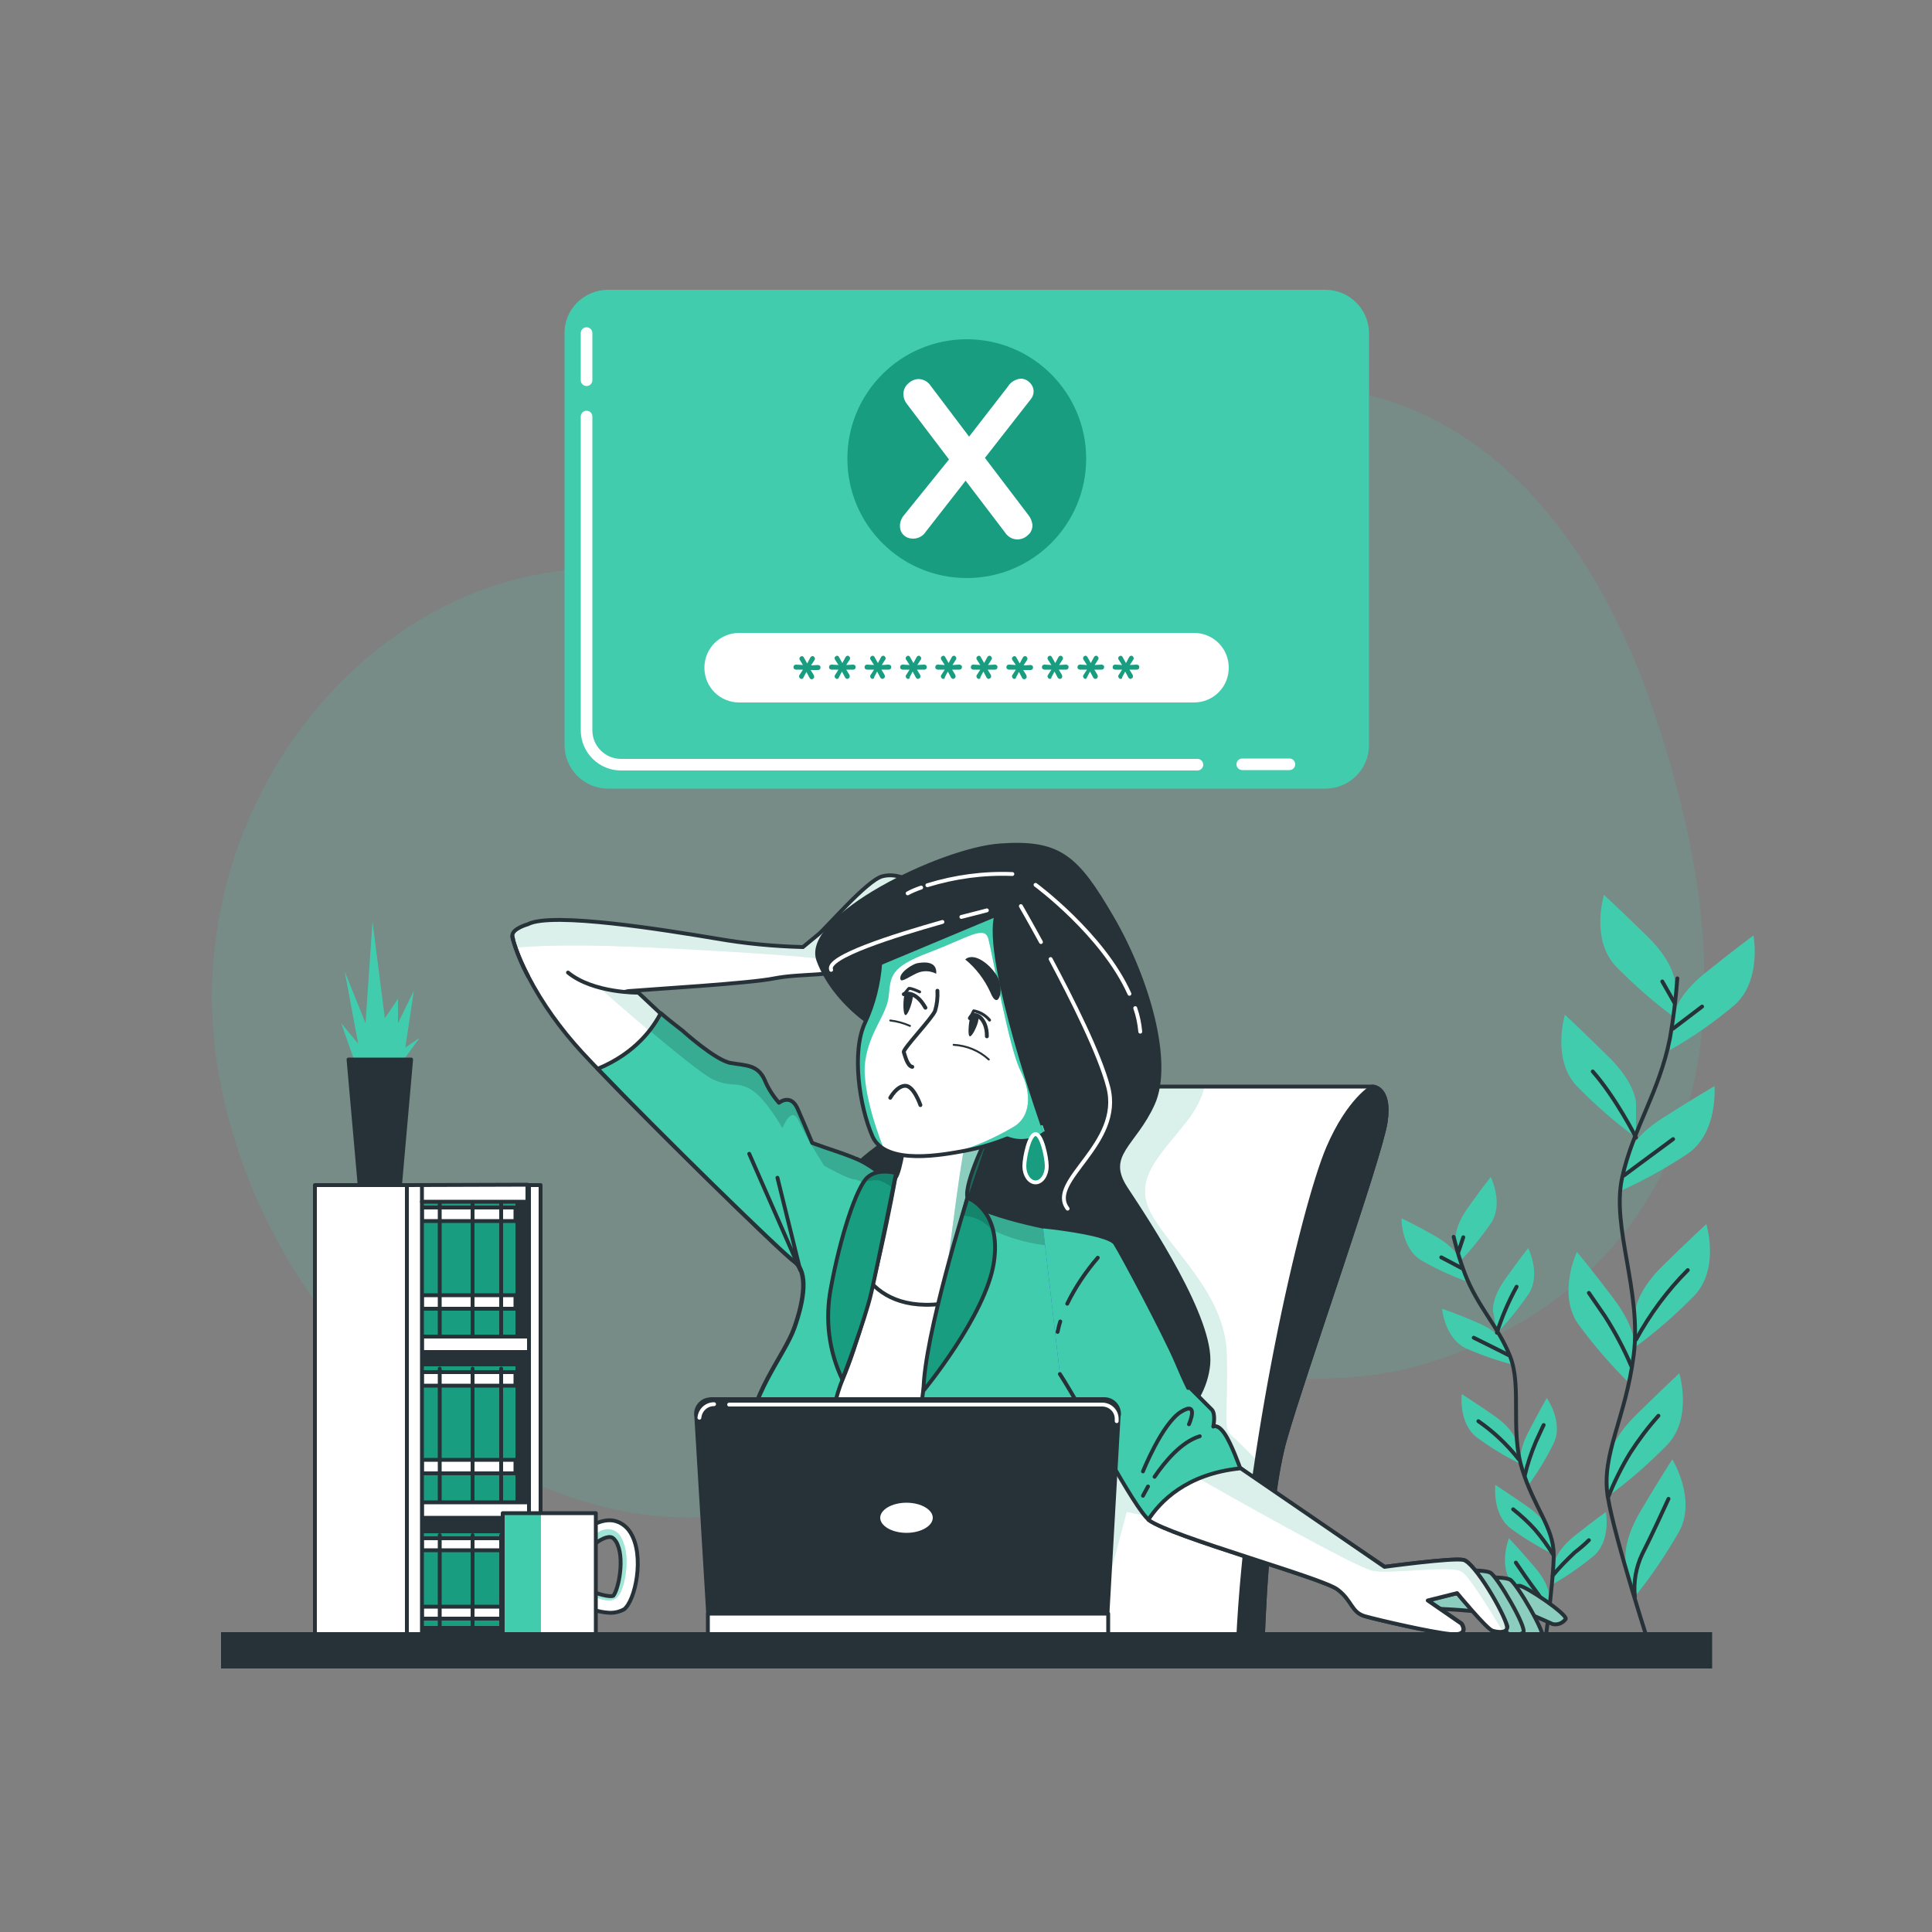 <?xml version="1.0" encoding="utf-8"?>
<!-- Generator: Adobe Illustrator 25.2.1, SVG Export Plug-In . SVG Version: 6.00 Build 0)  -->
<svg version="1.1" id="Layer_1" xmlns="http://www.w3.org/2000/svg" xmlns:xlink="http://www.w3.org/1999/xlink" x="0px" y="0px"
	 viewBox="0 0 500 500" style="enable-background:new 0 0 500 500;" xml:space="preserve">
<rect x="0" y="0" width="500" height="500" fill="#808080" stroke="none"/>
<style type="text/css">
	.st0{opacity:0.15;}
	.st1{fill:#42CCAE;}
	.st2{opacity:0.7;fill:#42CCAE;enable-background:new    ;}
	.st3{fill:none;stroke:#263238;stroke-linecap:round;stroke-linejoin:round;}
	.st4{fill:#263238;stroke:#263238;stroke-linecap:round;stroke-linejoin:round;}
	.st5{fill:#FFFFFF;stroke:#263238;stroke-linecap:round;stroke-linejoin:round;}
	.st6{fill:#189D80;}
	.st7{fill:#FFFFFF;}
	.st8{fill:none;}
	.st9{opacity:0.16;enable-background:new    ;}
	.st10{opacity:0.5;fill:#189D80;enable-background:new    ;}
	.st11{opacity:0.16;fill:#189D80;enable-background:new    ;}
	.st12{fill:none;stroke:#FFFFFF;stroke-linecap:round;stroke-linejoin:round;}
	.st13{opacity:0.5;}
	.st14{opacity:0.5;enable-background:new    ;}
	.st15{clip-path:url(#SVGID_2_);}
	.st16{clip-path:url(#SVGID_4_);}
	.st17{clip-path:url(#SVGID_6_);}
	.st18{clip-path:url(#SVGID_8_);}
	.st19{clip-path:url(#SVGID_10_);}
	.st20{fill:#2F55D4;}
	.st21{clip-path:url(#SVGID_12_);}
	.st22{opacity:0.16;fill:#42CCAE;enable-background:new    ;}
	.st23{opacity:0.5;fill:#42CCAE;enable-background:new    ;}
	.st24{fill:none;stroke:#263238;stroke-width:0.5;stroke-linecap:round;stroke-linejoin:round;}
	.st25{fill:#263238;}
	.st26{fill:#189D80;stroke:#FFFFFF;stroke-miterlimit:10;}
	.st27{fill:none;stroke:#263238;stroke-width:0.75;stroke-linecap:round;stroke-linejoin:round;}
	.st28{fill:none;stroke:#FFFFFF;stroke-width:3;stroke-linecap:round;stroke-linejoin:round;}
</style>
<g>
	<g id="freepik--background-simple--inject-21" class="st0">
		<path class="st1" d="M440.7,263.8c2-26.6-4.2-54.3-12.5-79c-12.2-36.8-36.2-74.4-76.4-83.1c-23.2-5-46.8,0.4-66.6,12.9
			c-19.1,12.1-34,27.7-57.5,30.7c-23.8,3.1-48.2,1.8-72.1,1.8c-61.4,0-111.3,64.5-98.8,131.8s71.2,113.8,121.1,113.8
			c44.8,0,81.7-26.9,124.2-34.1c21.1-3.6,42.3,0.7,63.2-4.7c24.3-6.2,47.1-21.1,60.5-42.6C435,296.6,439.5,280.4,440.7,263.8z"/>
		<path class="st2" d="M440.7,263.8c2-26.6-4.2-54.3-12.5-79c-12.2-36.8-36.2-74.4-76.4-83.1c-23.2-5-46.8,0.4-66.6,12.9
			c-19.1,12.1-34,27.7-57.5,30.7c-23.8,3.1-48.2,1.8-72.1,1.8c-61.4,0-111.3,64.5-98.8,131.8s71.2,113.8,121.1,113.8
			c44.8,0,81.7-26.9,124.2-34.1c21.1-3.6,42.3,0.7,63.2-4.7c24.3-6.2,47.1-21.1,60.5-42.6C435,296.6,439.5,280.4,440.7,263.8z"/>
	</g>
	<path class="st1" d="M433.5,254.4c0,0,0-5-7-11.9s-11.4-10.9-11.4-10.9s-3.5,11.4,3,18.4c4.8,4.9,9.9,9.4,15.4,13.4L433.5,254.4z"
		/>
	<path class="st1" d="M423.4,285.5c0,0,0-5-7-11.9s-11.4-11-11.4-11s-3.5,11.4,3,18.4c4.8,4.9,9.9,9.4,15.4,13.4V285.5z"/>
	<path class="st1" d="M433.1,262.9c0,0,0.5-4.9,8.2-11.1s12.5-9.7,12.5-9.7s2.2,11.7-4.9,18c-5.2,4.4-10.8,8.3-16.8,11.7
		L433.1,262.9z"/>
	<path class="st1" d="M420.9,299.6c0,0,1-4.9,9.3-10.2s13.5-8.3,13.5-8.3s1,11.9-6.8,17.4c-5.7,3.8-11.7,7.1-17.9,9.9L420.9,299.6z"
		/>
	<path class="st1" d="M423.2,339.6c0,0,0-5,7-11.9s11.4-10.9,11.4-10.9s3.5,11.4-3,18.4c-4.8,4.9-9.9,9.4-15.4,13.4L423.2,339.6z"/>
	<path class="st1" d="M423.1,349.3c0,0,0.7-4.9-5.2-12.8s-9.8-12.5-9.8-12.5s-5.1,10.8,0.3,18.6c4,5.5,8.5,10.7,13.4,15.5
		L423.1,349.3z"/>
	<path class="st1" d="M416.2,378.3c0,0,0-5,7-11.9s11.4-11,11.4-11s3.5,11.4-3,18.4c-4.8,4.9-9.9,9.4-15.4,13.4L416.2,378.3z"/>
	<path class="st1" d="M420.8,404.5c0,0-1.3-4.8,3.7-13.3s8.3-13.5,8.3-13.5s6.3,10.2,1.8,18.6c-3.4,5.9-7.2,11.6-11.5,16.9
		L420.8,404.5z"/>
	<path class="st3" d="M434.1,253.2c-0.4,5.2-1,10.3-1.9,15.4c-2.8,14.2-9.6,23.4-12.4,36.2s5.1,29.4,3,45.9s-8.5,25.7-6.7,36.7
		s11.5,40.8,11.5,40.8"/>
	<line class="st3" x1="433" y1="266.2" x2="440.5" y2="260.5"/>
	<line class="st3" x1="433.4" y1="259.6" x2="430.2" y2="254"/>
	<path class="st3" d="M420.3,304.2c0,0,6.3-4.7,12.7-9.4"/>
	<path class="st3" d="M423.4,294.4c0,0-5.2-10.3-11.2-17.1"/>
	<path class="st3" d="M423.4,346.7c3.6-6.6,8.1-12.7,13.4-18"/>
	<path class="st3" d="M422.2,353.6c-1.9-4.5-4.2-8.8-6.8-12.9c-3.7-5.4-4.2-6.1-4.2-6.1"/>
	<path class="st3" d="M416.2,387.4c1.6-3.9,3.5-7.8,5.7-11.4c2.2-3.4,4.6-6.6,7.3-9.6"/>
	<path class="st3" d="M423.1,413.2c-0.4-3.8,0.3-7.6,1.9-11c2.6-5.1,5.6-11.7,6.8-14.3"/>
	<path class="st1" d="M376.7,320.9c0,0-0.5-3.1,3.1-8.2s6-8.1,6-8.1s3.4,6.8,0.1,11.9c-2.5,3.6-5.2,7-8.2,10.1L376.7,320.9z"/>
	<path class="st1" d="M386.4,339.3c0,0-0.5-3.1,3.1-8.2s6-8.1,6-8.1s3.4,6.8,0.1,11.9c-2.5,3.6-5.2,7-8.2,10.1L386.4,339.3z"/>
	<path class="st1" d="M377.9,326.1c0,0-0.9-3-6.3-6.1s-8.9-4.7-8.9-4.7s-0.1,7.6,5,10.8c3.8,2.2,7.7,4,11.8,5.5L377.9,326.1z"/>
	<path class="st1" d="M389.5,347.8c0,0-1.2-2.9-6.9-5.4s-9.4-3.7-9.4-3.7s0.7,7.6,6.1,10.2c4,1.8,8.1,3.2,12.3,4.3L389.5,347.8z"/>
	<path class="st1" d="M392.4,373.1c0,0-0.5-3.1-5.7-6.7s-8.4-5.6-8.4-5.6s-0.9,7.5,3.9,11.2c3.5,2.6,7.2,4.8,11.1,6.8L392.4,373.1z"
		/>
	<path class="st1" d="M393.6,379.3c0,0-1-3,1.9-8.6s4.8-8.9,4.8-8.9s4.4,6.2,1.8,11.7c-1.9,3.9-4.2,7.6-6.7,11.1L393.6,379.3z"/>
	<path class="st1" d="M402.3,404.4c0,0,0.4-3.1,5.3-7s8-6.1,8-6.1s1.4,7.5-3.2,11.4c-3.4,2.8-6.9,5.2-10.7,7.4L402.3,404.4z"/>
	<path class="st1" d="M401,396.6c0,0-0.5-3.1-5.7-6.7s-8.3-5.6-8.3-5.6s-0.9,7.5,3.9,11.2c3.5,2.6,7.2,4.8,11.1,6.8L401,396.6z"/>
	<path class="st1" d="M401,413.6c0,0,0.3-3.2-3.8-8s-6.7-7.5-6.7-7.5s-2.8,7.1,0.9,11.8c2.7,3.4,5.7,6.5,9,9.3L401,413.6z"/>
	<path class="st3" d="M376.2,320.1c0.8,3.2,1.7,6.4,2.9,9.5c3.3,8.6,8.6,13.6,11.7,21.4s0,19,3.1,29.1s8.2,15.2,8.2,22.3
		s-2.8,26.9-2.8,26.9"/>
	<line class="st3" x1="378.3" y1="328.2" x2="373" y2="325.4"/>
	<line class="st3" x1="377.4" y1="324.1" x2="378.7" y2="320.2"/>
	<path class="st3" d="M390.4,350.7c0,0-4.5-2.3-9-4.5"/>
	<path class="st3" d="M387.4,344.9c1.3-4.1,3-8.1,5.1-11.9"/>
	<path class="st3" d="M393,377.6c-3-3.8-6.5-7.1-10.4-9.8"/>
	<path class="st3" d="M394.6,381.9c0.7-3,1.7-6,2.9-8.8c1.7-3.8,2-4.3,2-4.3"/>
	<path class="st3" d="M401.8,407.8c1.7-2.1,3.7-4.1,5.7-6c1.3-1,2.6-2.1,3.7-3.2"/>
	<path class="st3" d="M402,402.4c-1.4-2.3-3-4.5-4.8-6.6c-1.7-1.9-3.6-3.6-5.6-5.2"/>
	<path class="st3" d="M400.5,419.3c-0.2-2.4-1-4.7-2.4-6.7c-2.2-2.9-4.8-6.7-5.8-8.2"/>
	<polygon class="st1" points="92.7,277.3 88.3,264.8 92.7,270.1 89.2,251.4 94.6,264.8 96.4,238.5 99.6,263.5 103,258.5 103,264.8 
		107.1,256.4 104.9,271.1 108.6,268.6 102.7,276.7 	"/>
	<polygon class="st4" points="106.4,274.2 90.2,274.2 93.1,307 103.5,307 	"/>
	<rect x="81.5" y="306.7" class="st5" width="55.4" height="117.4"/>
	<rect x="109.2" y="306.7" class="st5" width="30.7" height="117.4"/>
	<rect x="109.2" y="306.7" class="st4" width="27.3" height="117.4"/>
	<rect x="109.2" y="396.8" class="st6" width="24.2" height="24"/>
	<rect x="109.2" y="398.1" class="st5" width="24.2" height="3.1"/>
	<rect x="109.2" y="415.8" class="st5" width="24.2" height="3.1"/>
	<line class="st3" x1="113.8" y1="397.3" x2="113.8" y2="427.7"/>
	<line class="st3" x1="122.3" y1="397.3" x2="122.3" y2="427.7"/>
	<line class="st3" x1="129.7" y1="397.3" x2="129.7" y2="427.7"/>
	<rect x="109.2" y="311" class="st6" width="24.2" height="35.4"/>
	<rect x="109.2" y="312.5" class="st5" width="24.2" height="3.5"/>
	<rect x="109.2" y="335.2" class="st5" width="24.2" height="3.5"/>
	<line class="st3" x1="113.8" y1="311.6" x2="113.8" y2="346.1"/>
	<line class="st3" x1="122.3" y1="311.6" x2="122.3" y2="346.1"/>
	<line class="st3" x1="129.7" y1="311.6" x2="129.7" y2="346.1"/>
	<rect x="109.2" y="353.6" class="st6" width="24.2" height="35.4"/>
	<rect x="109.2" y="355.1" class="st5" width="24.2" height="3.5"/>
	<rect x="109.2" y="377.8" class="st5" width="24.2" height="3.5"/>
	<line class="st3" x1="113.8" y1="354.2" x2="113.8" y2="388.7"/>
	<line class="st3" x1="122.3" y1="354.2" x2="122.3" y2="388.7"/>
	<line class="st3" x1="129.7" y1="354.2" x2="129.7" y2="388.7"/>
	<rect x="109.2" y="345.9" class="st5" width="27.7" height="4"/>
	<rect x="109.2" y="388.8" class="st5" width="27.7" height="4"/>
	<line class="st3" x1="136.9" y1="306.7" x2="136.9" y2="424.1"/>
	<polygon class="st5" points="105.3,306.7 105.3,424.1 109.2,424.1 109.2,311 136.5,311 136.5,306.6 	"/>
	<line class="st3" x1="109.2" y1="311" x2="109.2" y2="306.7"/>
	<path class="st7" d="M136.7,252.7c-2.9-5.6-4.1-9.6-4.1-10.6c0-1.8,4-2.9,4-2.9c6.2-3.3,35.6,1.5,48.8,3.7c7.4,1.3,14.9,2,22.4,2.2
		c0,0,1.8-1.5,4-3.3s12.5-13.9,16.5-15s7.7,1.5,7.7,1.5s6.6,4,5.5,4.8s-17.2,14.7-21.3,17.2s-12.5,1.5-19.8,2.9
		c-6.3,1.3-31.9,2.8-37.8,3.3c-4.4,1-9,0.7-13.2-1.1"/>
	<path class="st8" d="M136.7,252.7c-2.9-5.6-4.1-9.6-4.1-10.6c0-1.8,4-2.9,4-2.9c6.2-3.3,35.6,1.5,48.8,3.7c7.4,1.3,14.9,2,22.4,2.2
		c0,0,1.8-1.5,4-3.3s12.5-13.9,16.5-15s7.7,1.5,7.7,1.5s6.6,4,5.5,4.8s-17.2,14.7-21.3,17.2s-12.5,1.5-19.8,2.9
		c-6.3,1.3-31.9,2.8-37.8,3.3c-4.4,1-9,0.7-13.2-1.1"/>
	<g class="st9">
		<path class="st6" d="M236.1,228.2c0,0-3.7-2.6-7.7-1.5s-14.3,13.2-16.5,15s-4,3.3-4,3.3c-7.5-0.2-15-0.9-22.4-2.2
			c-13.2-2.2-42.6-7-48.8-3.7c0,0-4,1.1-4,2.9c0.1,1,0.4,2,0.8,3l0.6,0.2c0,0,7.3-0.8,23.1-0.4s52.4,2.6,54.8,3.4
			c1,0.4,8.1-1.2,15.9-4c6-4.9,13.1-11,13.8-11.4C242.7,232.3,236.1,228.2,236.1,228.2z"/>
		<path class="st10" d="M236.1,228.2c0,0-3.7-2.6-7.7-1.5s-14.3,13.2-16.5,15s-4,3.3-4,3.3c-7.5-0.2-15-0.9-22.4-2.2
			c-13.2-2.2-42.6-7-48.8-3.7c0,0-4,1.1-4,2.9c0.1,1,0.4,2,0.8,3l0.6,0.2c0,0,7.3-0.8,23.1-0.4s52.4,2.6,54.8,3.4
			c1,0.4,8.1-1.2,15.9-4c6-4.9,13.1-11,13.8-11.4C242.7,232.3,236.1,228.2,236.1,228.2z"/>
	</g>
	<path class="st3" d="M136.7,252.7c-2.9-5.6-4.1-9.6-4.1-10.6c0-1.8,4-2.9,4-2.9c6.2-3.3,35.6,1.5,48.8,3.7c7.4,1.3,14.9,2,22.4,2.2
		c0,0,1.8-1.5,4-3.3s12.5-13.9,16.5-15s7.7,1.5,7.7,1.5s6.6,4,5.5,4.8s-17.2,14.7-21.3,17.2s-12.5,1.5-19.8,2.9
		c-6.3,1.3-31.9,2.8-37.8,3.3c-4.4,1-9,0.7-13.2-1.1"/>
	<path class="st7" d="M281.6,285.4c1.4-2.6,4-4.2,6.9-4.2h66.7c0,0,4.8,0,3.4,9.2s-21.2,65.1-26,82s-5.8,52.5-5.8,52.5h-80
		C246.9,424.9,253.2,339.7,281.6,285.4z"/>
	<path class="st8" d="M281.6,285.4c1.4-2.6,4-4.2,6.9-4.2h66.7c0,0,4.8,0,3.4,9.2s-21.2,65.1-26,82s-5.8,52.5-5.8,52.5h-80
		C246.9,424.9,253.2,339.7,281.6,285.4z"/>
	<g>
		<path class="st11" d="M311.7,281.2h-23.1c-2.9,0-5.6,1.6-6.9,4.2c-28.4,54.3-34.9,139.5-34.9,139.5h35.9l8.9-33.6l36.9,7.6
			c0.3-2.8,0.6-5.7,0.9-8.5l-0.8-9c0,0-7.6-8-9.9-9.9s-0.8-5.6-1.2-21.1s-14.3-26.7-19.5-36.2s2.8-15.5,10-25.1
			C310.4,285.6,311.4,283,311.7,281.2z"/>
	</g>
	<path class="st3" d="M281.6,285.4c1.4-2.6,4-4.2,6.9-4.2h66.7c0,0,4.8,0,3.4,9.2s-21.2,65.1-26,82s-5.8,52.5-5.8,52.5h-80
		C246.9,424.9,253.2,339.7,281.6,285.4z"/>
	<path class="st4" d="M343.7,297.1c-6.7,15.7-21,78-23.3,127.8h6.4c0,0,1-35.7,5.8-52.5s24.6-72.8,26-82s-3.4-9.2-3.4-9.2
		S349.1,284.5,343.7,297.1z"/>
	<path class="st4" d="M226.5,265.7c0,0-10.6-6.2-14.7-17.2s31.6-28.6,47-29.7s19.8,2.9,29,18.7s15.4,37.4,10.6,48.1s-12.8,13.2-7,22
		s22.4,33.8,21.3,45.5s-12.5,22-29,23.1s-38.5-8.8-56.9-25s-13.6-40-7-47.7s16.5-10.6,17.2-18.3S226.5,265.7,226.5,265.7z"/>
	<path class="st12" d="M271.9,248.2c5.6,10.5,12.7,24.6,14.9,33.1c3.9,14.9-16,24.3-10.5,31.5"/>
	<path class="st12" d="M264.2,234.5c0,0,2.2,3.8,5.2,9.3"/>
	<path class="st12" d="M293.8,260.9c0.7,2,1.1,4,1.3,6.1"/>
	<path class="st12" d="M268,229c0,0,17.4,12.8,24.3,28.2"/>
	<path class="st12" d="M243.9,238.6c-12.4,3.5-30.3,9.1-28.8,12.4"/>
	<path class="st12" d="M255.4,235.6c0,0-2.6,0.7-6.6,1.7"/>
	<path class="st12" d="M240,229.1c7.1-2.2,14.6-3.2,22-2.9"/>
	<path class="st12" d="M234.9,231.2c1.1-0.6,2.3-1.1,3.5-1.5"/>
	<path class="st7" d="M132.6,242.2c0,0.1,0,0.1,0,0.2C132.6,242.3,132.6,242.2,132.6,242.2z M136.7,252.7c-1.7-3.1-3-6.3-4-9.7
		C133.7,246.4,135.1,249.7,136.7,252.7L136.7,252.7z M132.6,242.4c0,0.1,0,0.1,0,0.2C132.6,242.6,132.6,242.5,132.6,242.4z
		 M132.7,242.7c0,0.1,0,0.2,0.1,0.3C132.7,242.9,132.7,242.8,132.7,242.7L132.7,242.7z M136.7,252.7c3.7,7.1,8.4,13.6,13.8,19.5
		c13.2,14.3,51.4,51.7,55,54.3s2.6,9.9,0,17.2s-12.1,18-11.7,29.7s4,29.7,3.7,33.4s-9.5,16.2-9.5,16.2h94.7c0,0-11.8-15-11.8-20.1
		s16.2-70.9,16.9-75.6s-2.2-8.1-8.1-8.4s-28.2-5.1-29.4-8.8s5.9-17.6,5.9-17.6l-22,1.1c0,0-1.1,9.5-2.6,11.4s-3.7-1.8-8.8-4.4
		s-15-4.8-18.7-7.7s-38.9-36-38.9-36"/>
	<path class="st8" d="M132.6,242.2c0,0.1,0,0.1,0,0.2C132.6,242.3,132.6,242.2,132.6,242.2z M136.7,252.7c-1.7-3.1-3-6.3-4-9.7
		C133.7,246.4,135.1,249.7,136.7,252.7L136.7,252.7z M132.6,242.4c0,0.1,0,0.1,0,0.2C132.6,242.6,132.6,242.5,132.6,242.4z
		 M132.7,242.7c0,0.1,0,0.2,0.1,0.3C132.7,242.9,132.7,242.8,132.7,242.7L132.7,242.7z M136.7,252.7c3.7,7.1,8.4,13.6,13.8,19.5
		c13.2,14.3,51.4,51.7,55,54.3s2.6,9.9,0,17.2s-12.1,18-11.7,29.7s4,29.7,3.7,33.4s-9.5,16.2-9.5,16.2h94.7c0,0-11.8-15-11.8-20.1
		s16.2-70.9,16.9-75.6s-2.2-8.1-8.1-8.4s-28.2-5.1-29.4-8.8s5.9-17.6,5.9-17.6l-22,1.1c0,0-1.1,9.5-2.6,11.4s-3.7-1.8-8.8-4.4
		s-15-4.8-18.7-7.7s-38.9-36-38.9-36"/>
	<g class="st9">
		<path class="st6" d="M209.8,295.6c1.8,3.2,3.7,6.1,3.7,6.1s6.2,3.5,7.7,3.5s10.8,5,10.8,5s7.7-1.9,5-8.5c-0.9-1.7-1.9-3.2-3.2-4.6
			c-0.5,2.9-1.2,6.7-2.1,7.8c-1.5,1.8-3.7-1.8-8.8-4.4C219.5,298.8,214.1,297.3,209.8,295.6z"/>
		<path class="st6" d="M190.9,280.8c-11.3-10.5-25.7-23.9-25.7-23.9l-8.3-1.2l-1,0.6c0,0,23.5,20.8,28.6,23.1
			C186.5,280.3,188.7,280.8,190.9,280.8z"/>
		<path class="st6" d="M202.8,291.6l-0.9-0.8c0.5,0.8,0.7,1.2,0.7,1.2L202.8,291.6z"/>
		<g class="st13">
			<path class="st6" d="M209.8,295.6c1.8,3.2,3.7,6.1,3.7,6.1s6.2,3.5,7.7,3.5s10.8,5,10.8,5s7.7-1.9,5-8.5
				c-0.9-1.7-1.9-3.2-3.2-4.6c-0.5,2.9-1.2,6.7-2.1,7.8c-1.5,1.8-3.7-1.8-8.8-4.4C219.5,298.8,214.1,297.3,209.8,295.6z"/>
			<path class="st6" d="M190.9,280.8c-11.3-10.5-25.7-23.9-25.7-23.9l-8.3-1.2l-1,0.6c0,0,23.5,20.8,28.6,23.1
				C186.5,280.3,188.7,280.8,190.9,280.8z"/>
			<path class="st6" d="M202.8,291.6l-0.9-0.8c0.5,0.8,0.7,1.2,0.7,1.2L202.8,291.6z"/>
		</g>
	</g>
	<path class="st3" d="M132.6,242.2c0,0.1,0,0.1,0,0.2C132.6,242.3,132.6,242.2,132.6,242.2z M136.7,252.7c-1.7-3.1-3-6.3-4-9.7
		C133.7,246.4,135.1,249.7,136.7,252.7L136.7,252.7z M132.6,242.4c0,0.1,0,0.1,0,0.2C132.6,242.6,132.6,242.5,132.6,242.4z
		 M132.7,242.7c0,0.1,0,0.2,0.1,0.3C132.7,242.9,132.7,242.8,132.7,242.7L132.7,242.7z M136.7,252.7c3.7,7.1,8.4,13.6,13.8,19.5
		c13.2,14.3,51.4,51.7,55,54.3s2.6,9.9,0,17.2s-12.1,18-11.7,29.7s4,29.7,3.7,33.4s-9.5,16.2-9.5,16.2h94.7c0,0-11.8-15-11.8-20.1
		s16.2-70.9,16.9-75.6s-2.2-8.1-8.1-8.4s-28.2-5.1-29.4-8.8s5.9-17.6,5.9-17.6l-22,1.1c0,0-1.1,9.5-2.6,11.4s-3.7-1.8-8.8-4.4
		s-15-4.8-18.7-7.7s-38.9-36-38.9-36"/>
	<path class="st3" d="M165.3,256.9c0,0-11.7,0.2-18.3-5.2"/>
	<path class="st7" d="M250.4,310c-1.1-3.7,5.9-17.6,5.9-17.6l-22,1.1c0,0-1.1,9.5-2.6,11.4s-3.7-1.8-8.8-4.4
		c-0.4-0.2-0.8-0.4-1.3-0.6l-1.3,20.9c0,0,1.9,20.2,25.1,16.4c9.4-1.6,19.4-9.9,28-19.3C264.5,316.3,251.2,312.9,250.4,310z"/>
	<path class="st8" d="M250.4,310c-1.1-3.7,5.9-17.6,5.9-17.6l-22,1.1c0,0-1.1,9.5-2.6,11.4s-3.7-1.8-8.8-4.4
		c-0.4-0.2-0.8-0.4-1.3-0.6l-1.3,20.9c0,0,1.9,20.2,25.1,16.4c9.4-1.6,19.4-9.9,28-19.3C264.5,316.3,251.2,312.9,250.4,310z"/>
	<g class="st14">
		<path class="st6" d="M249.8,295.2c0,0-1.3,7.5-2.4,15.7s-1.9,14.4-1.9,14.4l4.9-15.3l5.5-16.2
			C255.9,293.9,250.6,293.9,249.8,295.2z"/>
		<path class="st10" d="M249.8,295.2c0,0-1.3,7.5-2.4,15.7s-1.9,14.4-1.9,14.4l4.9-15.3l5.5-16.2
			C255.9,293.9,250.6,293.9,249.8,295.2z"/>
	</g>
	<path class="st3" d="M250.4,310c-1.1-3.7,5.9-17.6,5.9-17.6l-22,1.1c0,0-1.1,9.5-2.6,11.4s-3.7-1.8-8.8-4.4
		c-0.4-0.2-0.8-0.4-1.3-0.6l-1.3,20.9c0,0,1.9,20.2,25.1,16.4c9.4-1.6,19.4-9.9,28-19.3C264.5,316.3,251.2,312.9,250.4,310z"/>
	<path class="st1" d="M231.7,304.9c-1.5,1.8-3.7-1.8-8.8-4.4c-3.2-1.6-8.4-3.1-12.7-4.7c-1.2-2.9-2.8-6.6-3.8-8.9
		c-1.8-4-4.8-1.5-4.8-1.5c-1.5-1.7-2.8-3.7-3.7-5.9c-1.8-4-4.8-3.7-8.8-4.4s-12.5-8.4-12.5-8.4s-3.9-3-5.6-4.5
		c-1.9,3.7-6.4,10.3-16.3,14.4c15.7,16.4,47.5,47.5,50.9,49.9c3.7,2.6,2.6,9.9,0,17.2s-12.1,18-11.7,29.7s4,29.7,3.7,33.4
		c-0.3,3.3-7.6,13.5-9.2,15.7l3.7,0.4h19.4c-0.1-9.8-0.1-50,6.6-66C225.8,338.7,231.7,304.9,231.7,304.9z"/>
	<g>
		<defs>
			<path id="SVGID_1_" d="M231.7,304.9c-1.5,1.8-3.7-1.8-8.8-4.4c-3.2-1.6-8.4-3.1-12.7-4.7c-1.2-2.9-2.8-6.6-3.8-8.9
				c-1.8-4-4.8-1.5-4.8-1.5c-1.5-1.7-2.8-3.7-3.7-5.9c-1.8-4-4.8-3.7-8.8-4.4s-12.5-8.4-12.5-8.4s-3.9-3-5.6-4.5
				c-1.9,3.7-6.4,10.3-16.3,14.4c15.7,16.4,47.5,47.5,50.9,49.9c3.7,2.6,2.6,9.9,0,17.2s-12.1,18-11.7,29.7s4,29.7,3.7,33.4
				c-0.3,3.3-7.6,13.5-9.2,15.7l3.7,0.4h19.4c-0.1-9.8-0.1-50,6.6-66C225.8,338.7,231.7,304.9,231.7,304.9z"/>
		</defs>
		<clipPath id="SVGID_2_">
			<use xlink:href="#SVGID_1_"  style="overflow:visible;"/>
		</clipPath>
		<g class="st15">
			<path class="st9" d="M222.9,300.5c-3.2-1.6-8.4-3.1-12.7-4.7c-1.2-2.9-2.8-6.6-3.8-8.9c-1.8-4-4.8-1.5-4.8-1.5
				c-1.5-1.7-2.8-3.7-3.7-5.9c-1.8-4-4.8-3.7-8.8-4.4s-12.5-8.4-12.5-8.4s-3.9-3-5.6-4.5c-0.8,1.6-1.8,3.1-2.9,4.5
				c6.6,5.5,13.8,11.4,16.3,12.6c5,2.3,6.2,0.4,10,2.7s8.1,10,8.1,10s2.3-6.2,4.2-1.9s6.6,11.6,6.6,11.6s6.2,3.5,7.7,3.5
				c1.2,0,7.1,3.1,9.7,4.4c0.6-2.9,0.9-4.7,0.9-4.7C230.2,306.8,228,303.1,222.9,300.5z"/>
		</g>
	</g>
	<path class="st3" d="M231.7,304.9c-1.5,1.8-3.7-1.8-8.8-4.4c-3.2-1.6-8.4-3.1-12.7-4.7c-1.2-2.9-2.8-6.6-3.8-8.9
		c-1.8-4-4.8-1.5-4.8-1.5c-1.5-1.7-2.8-3.7-3.7-5.9c-1.8-4-4.8-3.7-8.8-4.4s-12.5-8.4-12.5-8.4s-3.9-3-5.6-4.5
		c-1.9,3.7-6.4,10.3-16.3,14.4c15.7,16.4,47.5,47.5,50.9,49.9c3.7,2.6,2.6,9.9,0,17.2s-12.1,18-11.7,29.7s4,29.7,3.7,33.4
		c-0.3,3.3-7.6,13.5-9.2,15.7l3.7,0.4h19.4c-0.1-9.8-0.1-50,6.6-66C225.8,338.7,231.7,304.9,231.7,304.9z"/>
	<path class="st6" d="M231.9,303.6c0,0-4.6-1.4-7.4,1.1s-7,15.1-9.5,28.8c-1.5,8-0.5,16.2,3,23.5c0,0,5.8-15.1,7.5-22.5
		S231.9,303.6,231.9,303.6z"/>
	<g>
		<defs>
			<path id="SVGID_3_" d="M231.9,303.6c0,0-4.6-1.4-7.4,1.1s-7,15.1-9.5,28.8c-1.5,8-0.5,16.2,3,23.5c0,0,5.8-15.1,7.5-22.5
				S231.9,303.6,231.9,303.6z"/>
		</defs>
		<clipPath id="SVGID_4_">
			<use xlink:href="#SVGID_3_"  style="overflow:visible;"/>
		</clipPath>
		<g class="st16">
			<path class="st9" d="M223.2,305.9c0,0,3.3-0.8,4.7-0.3c1.1,0.5,2.2,1.1,3.2,1.9l0.9-3.8c-1.4-0.7-2.9-1-4.4-0.7
				C225.2,303.4,223.2,305.9,223.2,305.9z"/>
		</g>
	</g>
	<path class="st3" d="M231.9,303.6c0,0-4.6-1.4-7.4,1.1s-7,15.1-9.5,28.8c-1.5,8-0.5,16.2,3,23.5c0,0,5.8-15.1,7.5-22.5
		S231.9,303.6,231.9,303.6z"/>
	<polyline class="st3" points="201.2,304.8 207.1,328.7 193.9,298.6 	"/>
	<path class="st1" d="M239.9,423.1h42.8c0,0-11.8-15-11.8-20.1s16.2-70.9,16.9-75.6s-2.2-8.1-8.1-8.4s-28.2-5.1-29.4-8.8
		c0,0-8.4,29.7-11.4,49.9C236.5,377.3,239.1,413.2,239.9,423.1z"/>
	<g>
		<defs>
			<path id="SVGID_5_" d="M239.9,423.1h42.8c0,0-11.8-15-11.8-20.1s16.2-70.9,16.9-75.6s-2.2-8.1-8.1-8.4s-28.2-5.1-29.4-8.8
				c0,0-8.4,29.7-11.4,49.9C236.5,377.3,239.1,413.2,239.9,423.1z"/>
		</defs>
		<clipPath id="SVGID_6_">
			<use xlink:href="#SVGID_5_"  style="overflow:visible;"/>
		</clipPath>
		<g class="st17">
			<path class="st9" d="M279.7,318.9c-4.8-0.3-20.7-3.6-26.9-6.7l2.2,5.2c4.1,2.2,8.5,3.7,13,4.5c7.5,1.3,14.4,1.1,18.9,7.7l0.2,0.3
				c0.3-1.3,0.5-2.2,0.5-2.6C288.5,322.5,285.6,319.2,279.7,318.9z"/>
		</g>
	</g>
	<path class="st3" d="M239.9,423.1h42.8c0,0-11.8-15-11.8-20.1s16.2-70.9,16.9-75.6s-2.2-8.1-8.1-8.4s-28.2-5.1-29.4-8.8
		c0,0-8.4,29.7-11.4,49.9C236.5,377.3,239.1,413.2,239.9,423.1z"/>
	<path class="st6" d="M250.4,310c0,0-11.3,36-11.4,49.9c0,0,16.1-19.5,18.2-33.1C259.3,313.1,250.4,310,250.4,310z"/>
	<g>
		<defs>
			<path id="SVGID_7_" d="M250.4,310c0,0-11.3,36-11.4,49.9c0,0,16.1-19.5,18.2-33.1C259.3,313.1,250.4,310,250.4,310z"/>
		</defs>
		<clipPath id="SVGID_8_">
			<use xlink:href="#SVGID_7_"  style="overflow:visible;"/>
		</clipPath>
		<g class="st18">
			<path class="st9" d="M248.4,314.6c3.5-0.1,6.7,1.5,8.8,4.3c0,0-2.2-6.5-6.8-8.9L248.4,314.6z"/>
		</g>
	</g>
	<path class="st3" d="M250.4,310c0,0-11.3,36-11.4,49.9c0,0,16.1-19.5,18.2-33.1C259.3,313.1,250.4,310,250.4,310z"/>
	<path class="st7" d="M371.2,416.3c0,0,8.3,0.3,13.7,1.1c3.6,0.5,7.3,0.8,10.9,0.9c0,0-3-6.1-6.2-7.8s-9-4.8-13.9-4.1
		s-11.8,5.6-11.2,7.1S367.8,415.8,371.2,416.3z"/>
	<path class="st8" d="M371.2,416.3c0,0,8.3,0.3,13.7,1.1c3.6,0.5,7.3,0.8,10.9,0.9c0,0-3-6.1-6.2-7.8s-9-4.8-13.9-4.1
		s-11.8,5.6-11.2,7.1S367.8,415.8,371.2,416.3z"/>
	<g class="st14">
		<path class="st6" d="M371.2,416.3c0,0,8.3,0.3,13.7,1.1c3.6,0.5,7.3,0.8,10.9,0.9c0,0-3-6.1-6.2-7.8s-9-4.8-13.9-4.1
			s-11.8,5.6-11.2,7.1S367.8,415.8,371.2,416.3z"/>
		<path class="st10" d="M371.2,416.3c0,0,8.3,0.3,13.7,1.1c3.6,0.5,7.3,0.8,10.9,0.9c0,0-3-6.1-6.2-7.8s-9-4.8-13.9-4.1
			s-11.8,5.6-11.2,7.1S367.8,415.8,371.2,416.3z"/>
	</g>
	<path class="st3" d="M371.2,416.3c0,0,8.3,0.3,13.7,1.1c3.6,0.5,7.3,0.8,10.9,0.9c0,0-3-6.1-6.2-7.8s-9-4.8-13.9-4.1
		s-11.8,5.6-11.2,7.1S367.8,415.8,371.2,416.3z"/>
	<path class="st7" d="M385,413.8c0,0,6.6-3.4,8.2-3.4s12.5,7.4,12,8.6c-0.8,1.1-2.1,1.6-3.4,1.3c-1.2-0.6-8.5-3.7-8.5-3.7l-4.8,1.1
		L385,413.8z"/>
	<path class="st8" d="M385,413.8c0,0,6.6-3.4,8.2-3.4s12.5,7.4,12,8.6c-0.8,1.1-2.1,1.6-3.4,1.3c-1.2-0.6-8.5-3.7-8.5-3.7l-4.8,1.1
		L385,413.8z"/>
	<g class="st14">
		<path class="st6" d="M385,413.8c0,0,6.6-3.4,8.2-3.4s12.5,7.4,12,8.6s-3.1,2.1-3.4,1.3s-8.5-3.7-8.5-3.7l-4.8,1.1L385,413.8z"/>
		<path class="st10" d="M385,413.8c0,0,6.6-3.4,8.2-3.4s12.5,7.4,12,8.6s-3.1,2.1-3.4,1.3s-8.5-3.7-8.5-3.7l-4.8,1.1L385,413.8z"/>
	</g>
	<path class="st3" d="M385,413.8c0,0,6.6-3.4,8.2-3.4s12.5,7.4,12,8.6c-0.8,1.1-2.1,1.6-3.4,1.3c-1.2-0.6-8.5-3.7-8.5-3.7l-4.8,1.1
		L385,413.8z"/>
	<path class="st7" d="M380.3,408.2c0,0,8.8-0.3,10.5,0.6s9.6,14.4,8.4,15.3s-4.4,0.7-4.3-0.4s-7.2-8.3-7.2-8.3l-5.7-1.2L380.3,408.2
		z"/>
	<path class="st8" d="M380.3,408.2c0,0,8.8-0.3,10.5,0.6s9.6,14.4,8.4,15.3s-4.4,0.7-4.3-0.4s-7.2-8.3-7.2-8.3l-5.7-1.2L380.3,408.2
		z"/>
	<g class="st14">
		<path class="st6" d="M380.3,408.2c0,0,8.8-0.3,10.5,0.6s9.6,14.4,8.4,15.3s-4.4,0.7-4.3-0.4s-7.2-8.3-7.2-8.3l-5.7-1.2
			L380.3,408.2z"/>
		<path class="st10" d="M380.3,408.2c0,0,8.8-0.3,10.5,0.6s9.6,14.4,8.4,15.3s-4.4,0.7-4.3-0.4s-7.2-8.3-7.2-8.3l-5.7-1.2
			L380.3,408.2z"/>
	</g>
	<path class="st3" d="M380.3,408.2c0,0,8.8-0.3,10.5,0.6s9.6,14.4,8.4,15.3s-4.4,0.7-4.3-0.4s-7.2-8.3-7.2-8.3l-5.7-1.2L380.3,408.2
		z"/>
	<path class="st7" d="M375.1,406.4c0,0,8.9-0.3,10.6,0.6s9.7,14.5,8.5,15.5s-4.5,0.7-4.4-0.4s-7.3-8.4-7.3-8.4l-5.8-1.3L375.1,406.4
		z"/>
	<g class="st14">
		<defs>
			<path id="SVGID_9_" class="st14" d="M375.1,406.4c0,0,8.9-0.3,10.6,0.6s9.7,14.5,8.5,15.5s-4.5,0.7-4.4-0.4s-7.3-8.4-7.3-8.4
				l-5.8-1.3L375.1,406.4z"/>
		</defs>
		<use xlink:href="#SVGID_9_"  style="overflow:visible;fill:#189D80;"/>
		<clipPath id="SVGID_10_">
			<use xlink:href="#SVGID_9_"  style="overflow:visible;"/>
		</clipPath>
		<g class="st19">
			<path class="st6" d="M375.1,406.4c0,0,8.9-0.3,10.6,0.6s9.7,14.5,8.5,15.5s-4.5,0.7-4.4-0.4s-7.3-8.4-7.3-8.4l-5.8-1.3
				L375.1,406.4z"/>
			<path class="st10" d="M375.1,406.4c0,0,8.9-0.3,10.6,0.6s9.7,14.5,8.5,15.5s-4.5,0.7-4.4-0.4s-7.3-8.4-7.3-8.4l-5.8-1.3
				L375.1,406.4z"/>
		</g>
	</g>
	<path class="st3" d="M375.1,406.4c0,0,8.9-0.3,10.6,0.6s9.7,14.5,8.5,15.5s-4.5,0.7-4.4-0.4s-7.3-8.4-7.3-8.4l-5.8-1.3L375.1,406.4
		z"/>
	<path class="st20" d="M274.3,355.6c6.4,9.9,19.3,35,23.1,37.8c5.9,4.4,45.1,15.1,48.9,18s3.5,5.9,7.1,6.9s17,4.1,22.1,4.6
		s2.8-2.7,2.8-2.7l-8.7-6l7.6-1.9c0,0,7.6,9.2,9.1,9.7s4,0,3.8-1.1c-0.3-1.8-8.4-16.6-11.3-17.2s-20.4,1.8-20.4,1.8
		s-36.8-24.8-37.5-25.7c0,0-2.2-6.2-4-8.8s-2.9-1.8-2.9-1.8s0.7-3.3-0.4-4.4l-5.9-5.9l-0.2,0.3c-1-2-2-4.3-3.1-6.9
		c-3.1-7.2-13.9-27.5-15.8-30.5c-1.4-2.2-12.9-3.8-18.7-4.4"/>
	<g>
		<defs>
			<path id="SVGID_11_" d="M274.3,355.6c6.4,9.9,19.3,35,23.1,37.8c5.9,4.4,45.1,15.1,48.9,18s3.5,5.9,7.1,6.9s17,4.1,22.1,4.6
				s2.8-2.7,2.8-2.7l-8.7-6l7.6-1.9c0,0,7.6,9.2,9.1,9.7s4,0,3.8-1.1c-0.3-1.8-8.4-16.6-11.3-17.2s-20.4,1.8-20.4,1.8
				s-36.8-24.8-37.5-25.7c0,0-2.2-6.2-4-8.8s-2.9-1.8-2.9-1.8s0.7-3.3-0.4-4.4l-5.9-5.9l-0.2,0.3c-1-2-2-4.3-3.1-6.9
				c-3.1-7.2-13.9-27.5-15.8-30.5c-1.4-2.2-12.9-3.8-18.7-4.4"/>
		</defs>
		<use xlink:href="#SVGID_11_"  style="overflow:visible;fill:#42CCAE;"/>
		<clipPath id="SVGID_12_">
			<use xlink:href="#SVGID_11_"  style="overflow:visible;"/>
		</clipPath>
		<g class="st21">
			<path class="st22" d="M299.8,356.2c4.8,4.3,3.2,4.3,2.1,8s0.8-1.3,5.3-1.1s3.2,6.1,2.7,7.2s5.6,2.4,4.5,4.8s-7.2,5.9-10.6,9.3
				s9-5.6,13.3-5.9c1.3-0.1,2.4,0.1,3.3,0.1c-0.9-2.7-2.2-5.2-3.6-7.7c-1.8-2.6-2.9-1.8-2.9-1.8s0.7-3.3-0.4-4.4l-5.9-5.9l-0.2,0.3
				c-1-2-2-4.3-3.1-6.9c-3.1-7.2-13.9-27.5-15.8-30.5c-1.4-2.2-12.9-3.8-18.7-4.4l0.5,4.6l0.1,0.1c0,0,7.2,1.3,9.6,1.6
				s5.3,2.4,5.1,4s-7.2,8.8-5.1,9.3s4.5-5.3,6.9-4.5S295,351.9,299.8,356.2z"/>
		</g>
	</g>
	<path class="st3" d="M274.3,355.6c6.4,9.9,19.3,35,23.1,37.8c5.9,4.4,45.1,15.1,48.9,18s3.5,5.9,7.1,6.9s17,4.1,22.1,4.6
		s2.8-2.7,2.8-2.7l-8.7-6l7.6-1.9c0,0,7.6,9.2,9.1,9.7s4,0,3.8-1.1c-0.3-1.8-8.4-16.6-11.3-17.2s-20.4,1.8-20.4,1.8
		s-36.8-24.8-37.5-25.7c0,0-2.2-6.2-4-8.8s-2.9-1.8-2.9-1.8s0.7-3.3-0.4-4.4l-5.9-5.9l-0.2,0.3c-1-2-2-4.3-3.1-6.9
		c-3.1-7.2-13.9-27.5-15.8-30.5c-1.4-2.2-12.9-3.8-18.7-4.4"/>
	<path class="st3" d="M274.4,342c-0.3,0.9-0.5,1.8-0.7,2.7"/>
	<path class="st3" d="M284.1,325.5c-3.1,3.6-5.8,7.6-7.9,11.9"/>
	<path class="st3" d="M298.8,382.2c2.7-4,7-9.1,11.7-10.5"/>
	<path class="st3" d="M295.8,387.1c0,0,0.5-0.9,1.3-2.4"/>
	<path class="st3" d="M295.8,380.8c0,0,4.9-12.3,9.8-15.4s2.1,3.2,2.1,3.2"/>
	<path class="st7" d="M346.2,411.4c3.8,2.9,3.5,5.9,7.1,6.9s17,4.1,22.1,4.6s2.8-2.7,2.8-2.7l-8.7-6l7.6-1.9c0,0,7.6,9.2,9.1,9.7
		s4.1,0.7,3.8-1.1c-0.7-3.5-8.4-16.6-11.3-17.2s-20.4,1.8-20.4,1.8s-33.5-23-37.2-25.5c-14.2,1.4-21,8.8-23.9,13.3l0.1,0.1
		C303.2,397.7,342.5,408.4,346.2,411.4z"/>
	<path class="st8" d="M346.2,411.4c3.8,2.9,3.5,5.9,7.1,6.9s17,4.1,22.1,4.6s2.8-2.7,2.8-2.7l-8.7-6l7.6-1.9c0,0,7.6,9.2,9.1,9.7
		s4.1,0.7,3.8-1.1c-0.7-3.5-8.4-16.6-11.3-17.2s-20.4,1.8-20.4,1.8s-33.5-23-37.2-25.5c-14.2,1.4-21,8.8-23.9,13.3l0.1,0.1
		C303.2,397.7,342.5,408.4,346.2,411.4z"/>
	<g class="st9">
		<path class="st6" d="M390,420.9c-1.8-4.5-8.4-16.6-11.3-17.2s-20.4,1.8-20.4,1.8s-33.5-23-37.2-25.5c-3.7,0.3-7.4,1.2-10.9,2.6
			c5.3,3,40.5,23,45,23.9c4.7,1,20.5-1.6,23.2,0.3c1.8,1.2,7,9.5,10.5,15.4C390,422,390.4,421.8,390,420.9z"/>
		<path class="st10" d="M390,420.9c-2.8-6.4-8.4-16.6-11.3-17.2s-20.4,1.8-20.4,1.8s-33.5-23-37.2-25.5c-3.7,0.3-7.4,1.2-10.9,2.6
			c5.3,3,40.5,23,45,23.9c4.7,1,20.5-1.6,23.2,0.3c1.8,1.2,7,9.5,10.5,15.4C390,422,390.4,421.8,390,420.9z"/>
	</g>
	<path class="st3" d="M346.2,411.4c3.8,2.9,3.5,5.9,7.1,6.9s17,4.1,22.1,4.6s2.8-2.7,2.8-2.7l-8.7-6l7.6-1.9c0,0,7.6,9.2,9.1,9.7
		s4.1,0.7,3.8-1.1c-0.7-3.5-8.4-16.6-11.3-17.2s-20.4,1.8-20.4,1.8s-33.5-23-37.2-25.5c-14.2,1.4-21,8.8-23.9,13.3l0.1,0.1
		C303.2,397.7,342.5,408.4,346.2,411.4z"/>
	<path class="st7" d="M257.9,236.7l-30.1,12.6c-0.4,5.3-1.7,10.5-3.9,15.3c-3.6,7.5-1.5,21.8,1.9,29.5s18.5,4.7,24,3.7
		c3.7-0.7,7.4-1.8,10.9-3.2c3.3,1.3,7,0.7,9.8-1.4C270.5,293.3,254.4,248,257.9,236.7z"/>
	<path class="st8" d="M257.9,236.7l-30.1,12.6c-0.4,5.3-1.7,10.5-3.9,15.3c-3.6,7.5-1.5,21.8,1.9,29.5s18.5,4.7,24,3.7
		c3.7-0.7,7.4-1.8,10.9-3.2c3.3,1.3,7,0.7,9.8-1.4C270.5,293.3,254.4,248,257.9,236.7z"/>
	<g>
		<path class="st1" d="M257.9,236.7l-30.1,12.6c-0.4,5.3-1.7,10.5-3.9,15.3c-3.6,7.5-1.5,21.8,1.9,29.5c0.6,1.2,1.5,2.3,2.6,3v-0.6
			c0,0-5.6-13.9-4.5-21.8s5.6-12,6.1-17s0.3-7.4,10.4-11.2s14.4-7.2,15.4-3.5s5.3,28.2,8.3,34.1s2.7,12-1.9,14.6
			c-4.6,2.7-9.5,4.9-14.6,6.4l2.1-0.4c3.7-0.7,7.4-1.8,10.9-3.2c3.3,1.3,7,0.7,9.8-1.4C270.5,293.2,254.4,248,257.9,236.7z"/>
		<path class="st23" d="M257.9,236.7l-30.1,12.6c-0.4,5.3-1.7,10.5-3.9,15.3c-3.6,7.5-1.5,21.8,1.9,29.5c0.6,1.2,1.5,2.3,2.6,3v-0.6
			c0,0-5.6-13.9-4.5-21.8s5.6-12,6.1-17s0.3-7.4,10.4-11.2s14.4-7.2,15.4-3.5s5.3,28.2,8.3,34.1s2.7,12-1.9,14.6
			c-4.6,2.7-9.5,4.9-14.6,6.4l2.1-0.4c3.7-0.7,7.4-1.8,10.9-3.2c3.3,1.3,7,0.7,9.8-1.4C270.5,293.2,254.4,248,257.9,236.7z"/>
	</g>
	<path class="st3" d="M257.9,236.7l-30.1,12.6c-0.4,5.3-1.7,10.5-3.9,15.3c-3.6,7.5-1.5,21.8,1.9,29.5s18.5,4.7,24,3.7
		c3.7-0.7,7.4-1.8,10.9-3.2c3.3,1.3,7,0.7,9.8-1.4C270.5,293.3,254.4,248,257.9,236.7z"/>
	<path class="st3" d="M242.6,256.4c0.1,1.8-0.1,3.5-0.6,5.2c-0.8,2-8.4,9.9-8.1,10.7s0.9,3.6,2.2,3.8"/>
	<path class="st3" d="M251,263.5c1.1-2.1,4.5,0,4.4,4.7"/>
	<path class="st3" d="M233.9,257.3c0,0,2.9-1.3,5.6,3.5"/>
	<path class="st24" d="M246.8,270.4c3.4,0.2,6.6,1.5,9.1,3.8"/>
	<path class="st24" d="M230.4,264.1c1.8,0.2,3.5,0.7,5.1,1.4"/>
	<path class="st25" d="M242.3,252c-1.6-0.8-3.4-0.9-5.1-0.1c-2.7,1.3-4.3,2.7-4.2,1.1s3.3-3.5,4.3-3.7S242.6,248.3,242.3,252z"/>
	<path class="st25" d="M249.8,248.3c2.8,2.3,5,5.2,6.5,8.5c2,5,3.6-0.5,2-3.7S252.2,246.2,249.8,248.3z"/>
	<path class="st26" d="M270.9,301.8c0,2.3-1.3,4.2-2.9,4.2s-2.9-1.9-2.9-4.2s1.3-8.3,2.9-8.3S270.9,299.5,270.9,301.8z"/>
	<path class="st25" d="M251.3,262.6c-0.1,0.3-0.2,0.6-0.3,0.9c-0.3,1.5-0.6,4.6,0,4.7s2-2.8,2.2-4.2c0.1-0.3,0.1-0.6,0.1-0.9
		C252.7,262.9,252,262.7,251.3,262.6z"/>
	<path class="st25" d="M234.2,257c-0.1,0.3-0.2,0.5-0.2,0.8c-0.3,1.5-0.3,4.7,0.3,4.9s1.7-2.9,1.9-4.4c0.1-0.4,0.1-0.7,0.1-1.1
		C235.7,257,234.9,256.9,234.2,257z"/>
	<path class="st27" d="M251,263.5l1-1.9c1.6,0.3,3,1.1,4.1,2.4"/>
	<path class="st27" d="M234.2,257l1-1.2c0,0,0.4-0.2,2.8,0.9"/>
	<path class="st3" d="M230.4,284.1c0,0,1.7-3.1,3.9-3.1s3.9,5,3.9,5"/>
	<path class="st7" d="M158,417.4c-2.2-0.1-4.3-0.6-6.3-1.5c-1.1-0.4-1.7-1.7-1.3-2.8c0.4-1.1,1.7-1.7,2.8-1.3c0.1,0,0.1,0.1,0.2,0.1
		c2,0.9,4.6,1.4,5.3,1.1c1.3-1.4,3.2-10,0.7-14.1c-0.6-0.9-1.1-1.1-1.4-1.1c-1.4-0.2-3.6,1.3-4.3,2c-0.9,0.8-2.3,0.8-3.1-0.1
		s-0.8-2.3,0.1-3.1c0.4-0.4,4-3.6,7.9-3.1c1.9,0.3,3.6,1.5,4.6,3.2c3.7,6,1.2,17.6-1.7,19.8C160.4,417.1,159.2,417.4,158,417.4z"/>
	<path class="st8" d="M158,417.4c-2.2-0.1-4.3-0.6-6.3-1.5c-1.1-0.4-1.7-1.7-1.3-2.8c0.4-1.1,1.7-1.7,2.8-1.3c0.1,0,0.1,0.1,0.2,0.1
		c2,0.9,4.6,1.4,5.3,1.1c1.3-1.4,3.2-10,0.7-14.1c-0.6-0.9-1.1-1.1-1.4-1.1c-1.4-0.2-3.6,1.3-4.3,2c-0.9,0.8-2.3,0.8-3.1-0.1
		s-0.8-2.3,0.1-3.1c0.4-0.4,4-3.6,7.9-3.1c1.9,0.3,3.6,1.5,4.6,3.2c3.7,6,1.2,17.6-1.7,19.8C160.4,417.1,159.2,417.4,158,417.4z"/>
	<g class="st14">
		<path class="st1" d="M160.9,398.2c-0.5-1.3-1.7-2.2-3-2.4c-2.5-0.4-4.9,2.1-5.1,2.4c-0.5,0.6-0.6,1.4-0.2,2.1
			c0.4-0.1,0.8-0.3,1.1-0.5c0.8-0.7,2.9-2.2,4.3-2c0.4,0,0.9,0.2,1.4,1.1c2.5,4.1,0.6,12.7-0.7,14.1c-0.7,0.3-3.3-0.2-5.3-1.1
			c-0.2-0.1-0.5-0.2-0.8-0.2c0,0.6,0.4,1.1,0.8,1.3c1.3,0.7,2.7,1.1,4.1,1.2c0.8,0,1.6-0.2,2.2-0.8
			C161.7,411.7,163.4,402.8,160.9,398.2z"/>
		<path class="st23" d="M160.9,398.2c-0.5-1.3-1.7-2.2-3-2.4c-2.5-0.4-4.9,2.1-5.1,2.4c-0.5,0.6-0.6,1.4-0.2,2.1
			c0.4-0.1,0.8-0.3,1.1-0.5c0.8-0.7,2.9-2.2,4.3-2c0.4,0,0.9,0.2,1.4,1.1c2.5,4.1,0.6,12.7-0.7,14.1c-0.7,0.3-3.3-0.2-5.3-1.1
			c-0.2-0.1-0.5-0.2-0.8-0.2c0,0.6,0.4,1.1,0.8,1.3c1.3,0.7,2.7,1.1,4.1,1.2c0.8,0,1.6-0.2,2.2-0.8
			C161.7,411.7,163.4,402.8,160.9,398.2z"/>
	</g>
	<path class="st3" d="M158,417.4c-2.2-0.1-4.3-0.6-6.3-1.5c-1.1-0.4-1.7-1.7-1.3-2.8c0.4-1.1,1.7-1.7,2.8-1.3c0.1,0,0.1,0.1,0.2,0.1
		c2,0.9,4.6,1.4,5.3,1.1c1.3-1.4,3.2-10,0.7-14.1c-0.6-0.9-1.1-1.1-1.4-1.1c-1.4-0.2-3.6,1.3-4.3,2c-0.9,0.8-2.3,0.8-3.1-0.1
		s-0.8-2.3,0.1-3.1c0.4-0.4,4-3.6,7.9-3.1c1.9,0.3,3.6,1.5,4.6,3.2c3.7,6,1.2,17.6-1.7,19.8C160.4,417.1,159.2,417.4,158,417.4z"/>
	<rect x="130.1" y="391.6" class="st7" width="24.1" height="31.9"/>
	<rect x="130.1" y="391.6" class="st8" width="24.1" height="31.9"/>
	<g>
		<rect x="130.1" y="391.6" class="st1" width="9.9" height="31.9"/>
		<rect x="130.1" y="391.6" class="st23" width="9.9" height="31.9"/>
	</g>
	<rect x="130.1" y="391.6" class="st3" width="24.1" height="31.9"/>
	<g id="freepik--Device--inject-21">
		<path class="st4" d="M286.3,423.1H183.6l-3.4-56.5c-0.4-2.1,1.1-4.1,3.1-4.4c0.2,0,0.4-0.1,0.6-0.1h101.9c2.1,0,3.8,1.7,3.8,3.8
			c0,0.2,0,0.4-0.1,0.6L286.3,423.1z"/>
		<path class="st12" d="M188.7,363.5h96.5c2.1,0,3.8,1.6,3.8,3.7c0,0.2,0,0.4,0,0.6"/>
		<path class="st12" d="M181,366.9c0.2-2,1.8-3.5,3.8-3.5"/>
		<rect x="183.2" y="417.6" class="st5" width="103.6" height="5.5"/>
		<ellipse class="st5" cx="234.6" cy="392.8" rx="7.3" ry="4.4"/>
	</g>
	<g id="freepik--Table--inject-21">
		<rect x="57.2" y="422.4" class="st25" width="385.9" height="9.4"/>
	</g>
	<path class="st1" d="M157.4,75H343c6.3,0,11.3,5.1,11.3,11.3v106.5c0,6.3-5.1,11.3-11.3,11.3H157.4c-6.3,0-11.3-5.1-11.3-11.3V86.3
		C146,80.1,151.1,75,157.4,75z"/>
	<circle class="st6" cx="250.2" cy="118.7" r="30.9"/>
	<path class="st7" d="M249.9,124.4l-10.3,13.2c-0.7,1.1-1.9,1.8-3.3,1.8c-0.9,0-1.8-0.3-2.4-0.9c-0.7-0.6-1-1.5-1-2.4
		c0-1,0.4-2,1-2.7l11.7-14.5l-11-14.5c-0.5-0.7-0.8-1.5-0.8-2.4c0-1,0.4-2,1.2-2.7c0.7-0.7,1.7-1.2,2.7-1.2c1.3,0,2.5,0.7,3.2,1.8
		l9.9,13.1l10-12.9c0.7-1.2,2-2,3.4-2.1c0.9,0,1.7,0.4,2.3,1c0.6,0.6,1,1.4,1,2.3c0,0.8-0.3,1.5-0.8,2.1l-11.8,15.1l11.4,15
		c0.5,0.7,0.8,1.5,0.9,2.4c0,1-0.4,2-1.2,2.6c-0.7,0.7-1.7,1.1-2.7,1.1c-1.3,0-2.5-0.7-3.2-1.8L249.9,124.4z"/>
	<path class="st7" d="M309,181.8H191.3c-5,0-9-4-9-9l0,0c0-5,4-9,9-9H309c5,0,9,4,9,9l0,0C318,177.8,314,181.8,309,181.8z"/>
	<path class="st6" d="M207.4,175.7c-0.2,0-0.3-0.1-0.4-0.2c-0.1-0.1-0.2-0.3-0.2-0.4c0-0.1,0-0.3,0.1-0.4l0.9-1.4H206
		c-0.2,0-0.3-0.1-0.5-0.2c-0.2-0.2-0.2-0.6,0-0.9c0.1-0.1,0.3-0.2,0.5-0.2l1.8,0.1l-0.8-1.3c-0.1-0.1-0.1-0.3-0.1-0.4
		c0-0.2,0.1-0.3,0.2-0.4c0.1-0.1,0.3-0.2,0.4-0.2c0.2,0,0.4,0.1,0.5,0.3l0.9,1.6l0.8-1.5c0.1-0.2,0.3-0.4,0.6-0.4
		c0.2,0,0.3,0.1,0.4,0.2c0.1,0.1,0.2,0.3,0.2,0.4c0,0.1,0,0.3-0.1,0.4l-0.9,1.4l1.8-0.1c0.2,0,0.3,0.1,0.5,0.2
		c0.2,0.2,0.2,0.6,0,0.9c-0.1,0.1-0.3,0.2-0.5,0.2h-1.9l0.8,1.3c0.1,0.2,0.1,0.3,0.1,0.5c0,0.2-0.1,0.3-0.2,0.4
		c-0.1,0.1-0.3,0.2-0.4,0.2c-0.3,0-0.5-0.2-0.6-0.4l-0.8-1.5l-0.8,1.5C207.9,175.6,207.7,175.7,207.4,175.7z"/>
	<path class="st6" d="M216.6,175.7c-0.2,0-0.3-0.1-0.4-0.2c-0.1-0.1-0.2-0.3-0.2-0.4c0-0.1,0-0.3,0.1-0.4l0.9-1.4h-1.8
		c-0.2,0-0.3-0.1-0.5-0.2c-0.2-0.2-0.2-0.6,0-0.9c0.1-0.1,0.3-0.2,0.5-0.2l1.8,0.1l-0.9-1.4c-0.1-0.1-0.1-0.3-0.1-0.4
		c0-0.2,0.1-0.3,0.2-0.4c0.1-0.1,0.3-0.2,0.4-0.2c0.2,0,0.4,0.1,0.5,0.3l0.9,1.6l0.8-1.5c0.1-0.2,0.3-0.4,0.6-0.4
		c0.2,0,0.3,0.1,0.4,0.2c0.1,0.1,0.2,0.3,0.2,0.4c0,0.1,0,0.3-0.1,0.4l-0.9,1.4l1.8-0.1c0.2,0,0.3,0.1,0.5,0.2
		c0.2,0.2,0.2,0.6,0,0.9c-0.1,0.1-0.3,0.2-0.5,0.2H219l0.8,1.3c0.1,0.2,0.1,0.3,0.1,0.5c0,0.2-0.1,0.3-0.2,0.4
		c-0.1,0.1-0.3,0.2-0.4,0.2c-0.3,0-0.5-0.2-0.6-0.4l-0.8-1.5l-0.8,1.5C217.1,175.5,216.9,175.7,216.6,175.7z"/>
	<path class="st6" d="M225.8,175.7c-0.2,0-0.3-0.1-0.4-0.2c-0.1-0.1-0.2-0.3-0.2-0.4c0-0.1,0-0.3,0.1-0.4l0.9-1.4h-1.8
		c-0.2,0-0.3-0.1-0.5-0.2c-0.2-0.2-0.2-0.6,0-0.9c0.1-0.1,0.3-0.2,0.5-0.2l1.8,0.1l-0.9-1.4c-0.1-0.1-0.1-0.3-0.1-0.4
		c0-0.2,0.1-0.3,0.2-0.4c0.1-0.1,0.3-0.2,0.4-0.2c0.2,0,0.4,0.1,0.5,0.3l0.9,1.6l0.8-1.5c0.1-0.2,0.3-0.4,0.6-0.4
		c0.2,0,0.3,0.1,0.4,0.2c0.1,0.1,0.2,0.3,0.2,0.4c0,0.1,0,0.3-0.1,0.4l-0.9,1.4l1.8-0.1c0.2,0,0.3,0.1,0.5,0.2
		c0.2,0.2,0.2,0.6,0,0.9c-0.1,0.1-0.3,0.2-0.5,0.2h-1.9l0.8,1.3c0.1,0.2,0.1,0.3,0.1,0.5c0,0.2-0.1,0.3-0.2,0.4
		c-0.1,0.1-0.3,0.2-0.4,0.2c-0.3,0-0.5-0.2-0.6-0.4l-0.8-1.5l-0.8,1.5C226.3,175.5,226,175.7,225.8,175.7z"/>
	<path class="st6" d="M235,175.7c-0.2,0-0.3-0.1-0.4-0.2c-0.1-0.1-0.2-0.3-0.2-0.4c0-0.1,0-0.3,0.1-0.4l0.9-1.4h-1.8
		c-0.2,0-0.3-0.1-0.5-0.2c-0.2-0.2-0.2-0.6,0-0.9c0.1-0.1,0.3-0.2,0.5-0.2l1.8,0.1l-0.9-1.4c-0.1-0.1-0.1-0.3-0.1-0.4
		c0-0.2,0.1-0.3,0.2-0.4c0.1-0.1,0.3-0.2,0.4-0.2c0.2,0,0.4,0.1,0.5,0.3l0.9,1.6l0.8-1.5c0.1-0.2,0.3-0.4,0.6-0.4
		c0.2,0,0.3,0.1,0.4,0.2c0.1,0.1,0.2,0.3,0.2,0.4c0,0.1,0,0.3-0.1,0.4l-0.9,1.4l1.8-0.1c0.2,0,0.3,0.1,0.5,0.2
		c0.2,0.2,0.2,0.6,0,0.9c-0.1,0.1-0.3,0.2-0.5,0.2h-1.9l0.8,1.3c0.1,0.2,0.1,0.3,0.1,0.5c0,0.2-0.1,0.3-0.2,0.4
		c-0.1,0.1-0.3,0.2-0.4,0.2c-0.3,0-0.5-0.2-0.6-0.4l-0.8-1.5l-0.8,1.5C235.5,175.5,235.3,175.7,235,175.7z"/>
	<path class="st6" d="M244.1,175.7c-0.2,0-0.3-0.1-0.4-0.2c-0.1-0.1-0.2-0.3-0.2-0.4c0-0.1,0-0.3,0.1-0.4l0.9-1.4h-1.8
		c-0.2,0-0.3-0.1-0.5-0.2c-0.2-0.2-0.2-0.6,0-0.9c0.1-0.1,0.3-0.2,0.5-0.2l1.8,0.1l-0.9-1.4c-0.1-0.1-0.1-0.3-0.1-0.4
		c0-0.2,0.1-0.3,0.2-0.4c0.1-0.1,0.3-0.2,0.4-0.2c0.2,0,0.4,0.1,0.5,0.3l0.9,1.6l0.8-1.5c0.1-0.2,0.3-0.4,0.6-0.4
		c0.2,0,0.3,0.1,0.4,0.2c0.1,0.1,0.2,0.3,0.2,0.4c0,0.1,0,0.3-0.1,0.4l-0.9,1.4l1.8-0.1c0.2,0,0.3,0.1,0.5,0.2
		c0.2,0.2,0.2,0.6,0,0.9c-0.1,0.1-0.3,0.2-0.5,0.2h-1.9l0.8,1.3c0.1,0.2,0.1,0.3,0.1,0.5c0,0.2-0.1,0.3-0.2,0.4
		c-0.1,0.1-0.3,0.2-0.4,0.2c-0.3,0-0.5-0.2-0.6-0.4l-0.8-1.5l-0.8,1.5C244.6,175.5,244.4,175.7,244.1,175.7z"/>
	<path class="st6" d="M253.3,175.7c-0.2,0-0.3-0.1-0.4-0.2c-0.1-0.1-0.2-0.3-0.2-0.4c0-0.1,0-0.3,0.1-0.4l0.9-1.4h-1.8
		c-0.2,0-0.3-0.1-0.5-0.2c-0.2-0.2-0.2-0.6,0-0.9c0.1-0.1,0.3-0.2,0.5-0.2l1.8,0.1l-0.9-1.4c-0.1-0.1-0.1-0.3-0.1-0.4
		c0-0.2,0.1-0.3,0.2-0.4c0.1-0.1,0.3-0.2,0.4-0.2c0.2,0,0.4,0.1,0.5,0.3l0.9,1.6l0.8-1.5c0.1-0.2,0.3-0.4,0.6-0.4
		c0.2,0,0.3,0.1,0.4,0.2c0.1,0.1,0.2,0.3,0.2,0.4c0,0.1,0,0.3-0.1,0.4l-0.9,1.4l1.8-0.1c0.2,0,0.3,0.1,0.5,0.2
		c0.2,0.2,0.2,0.6,0,0.9c-0.1,0.1-0.3,0.2-0.5,0.2h-1.9l0.8,1.3c0.1,0.2,0.1,0.3,0.1,0.5c0,0.2-0.1,0.3-0.2,0.4
		c-0.1,0.1-0.3,0.2-0.4,0.2c-0.3,0-0.5-0.2-0.6-0.4l-0.8-1.5l-0.8,1.5C253.8,175.5,253.6,175.7,253.3,175.7z"/>
	<path class="st6" d="M262.5,175.7c-0.2,0-0.3-0.1-0.4-0.2c-0.1-0.1-0.2-0.3-0.2-0.4c0-0.1,0-0.3,0.1-0.4l0.9-1.4h-1.8
		c-0.2,0-0.3-0.1-0.5-0.2c-0.2-0.2-0.2-0.6,0-0.9c0.1-0.1,0.3-0.2,0.5-0.2l1.8,0.1l-0.9-1.3c-0.1-0.1-0.1-0.3-0.1-0.4
		c0-0.2,0.1-0.3,0.2-0.4c0.1-0.1,0.3-0.2,0.4-0.2c0.2,0,0.4,0.1,0.5,0.3l0.9,1.6l0.8-1.5c0.1-0.2,0.3-0.4,0.6-0.4
		c0.2,0,0.3,0.1,0.4,0.2c0.1,0.1,0.2,0.3,0.2,0.4c0,0.1,0,0.3-0.1,0.4l-0.9,1.4l1.8-0.1c0.2,0,0.3,0.1,0.5,0.2
		c0.2,0.2,0.2,0.6,0,0.9c-0.1,0.1-0.3,0.2-0.5,0.2h-1.9l0.8,1.3c0.1,0.2,0.1,0.3,0.1,0.5c0,0.2-0.1,0.3-0.2,0.4
		c-0.1,0.1-0.3,0.2-0.4,0.2c-0.3,0-0.5-0.2-0.6-0.4l-0.8-1.5l-0.8,1.5C263,175.6,262.7,175.7,262.5,175.7z"/>
	<path class="st6" d="M271.7,175.7c-0.2,0-0.3-0.1-0.4-0.2c-0.1-0.1-0.2-0.3-0.2-0.4c0-0.1,0-0.3,0.1-0.4l0.9-1.4h-1.8
		c-0.2,0-0.3-0.1-0.5-0.2c-0.2-0.2-0.2-0.6,0-0.9c0.1-0.1,0.3-0.2,0.5-0.2l1.8,0.1l-0.9-1.4c-0.1-0.1-0.1-0.3-0.1-0.4
		c0-0.3,0.3-0.6,0.6-0.6c0,0,0,0,0,0c0.2,0,0.4,0.1,0.5,0.3l0.9,1.6l0.8-1.5c0.1-0.2,0.3-0.4,0.6-0.4c0.2,0,0.3,0.1,0.4,0.2
		c0.1,0.1,0.2,0.3,0.2,0.4c0,0.1,0,0.3-0.1,0.4l-0.9,1.4l1.8-0.1c0.2,0,0.3,0.1,0.5,0.2c0.2,0.2,0.2,0.6,0,0.9
		c-0.1,0.1-0.3,0.2-0.5,0.2h-1.9l0.8,1.3c0.1,0.2,0.1,0.3,0.1,0.5c0,0.3-0.2,0.6-0.6,0.6c0,0,0,0,0,0c-0.3,0-0.5-0.2-0.6-0.4
		l-0.8-1.5l-0.8,1.5C272.2,175.5,271.9,175.7,271.7,175.7z"/>
	<path class="st6" d="M280.9,175.7c-0.2,0-0.3-0.1-0.4-0.2c-0.1-0.1-0.2-0.3-0.2-0.4c0-0.1,0-0.3,0.1-0.4l0.9-1.4h-1.8
		c-0.2,0-0.3-0.1-0.5-0.2c-0.2-0.2-0.2-0.6,0-0.9c0.1-0.1,0.3-0.2,0.5-0.2l1.8,0.1l-0.9-1.4c-0.1-0.1-0.1-0.3-0.1-0.4
		c0-0.3,0.3-0.6,0.6-0.6c0,0,0,0,0,0c0.2,0,0.4,0.1,0.5,0.3l0.9,1.6l0.8-1.5c0.1-0.2,0.3-0.4,0.6-0.4c0.2,0,0.3,0.1,0.4,0.2
		c0.1,0.1,0.2,0.3,0.2,0.4c0,0.1,0,0.3-0.1,0.4l-0.9,1.4l1.8-0.1c0.2,0,0.3,0.1,0.5,0.2c0.2,0.2,0.2,0.6,0,0.9
		c-0.1,0.1-0.3,0.2-0.5,0.2h-1.9l0.8,1.3c0.1,0.2,0.1,0.3,0.1,0.5c0,0.3-0.2,0.6-0.6,0.6c0,0,0,0,0,0c-0.3,0-0.5-0.2-0.6-0.4
		l-0.8-1.5l-0.8,1.5C281.3,175.5,281.1,175.7,280.9,175.7z"/>
	<path class="st6" d="M290,175.7c-0.2,0-0.3-0.1-0.4-0.2c-0.1-0.1-0.2-0.3-0.2-0.4c0-0.1,0-0.3,0.1-0.4l0.9-1.4h-1.8
		c-0.2,0-0.3-0.1-0.5-0.2c-0.2-0.2-0.2-0.6,0-0.9c0.1-0.1,0.3-0.2,0.5-0.2l1.8,0.1l-0.9-1.4c-0.1-0.1-0.1-0.3-0.1-0.4
		c0-0.2,0.1-0.3,0.2-0.4c0.1-0.1,0.3-0.2,0.4-0.2c0.2,0,0.4,0.1,0.5,0.3l0.9,1.6l0.8-1.5c0.1-0.2,0.3-0.4,0.6-0.4
		c0.2,0,0.3,0.1,0.4,0.2c0.1,0.1,0.2,0.3,0.2,0.4c0,0.1,0,0.3-0.1,0.4l-0.9,1.4l1.8-0.1c0.2,0,0.3,0.1,0.5,0.2
		c0.2,0.2,0.2,0.6,0,0.9c-0.1,0.1-0.3,0.2-0.5,0.2h-1.9l0.8,1.3c0.1,0.2,0.1,0.3,0.1,0.5c0,0.2-0.1,0.3-0.2,0.4
		c-0.1,0.1-0.3,0.2-0.4,0.2c-0.3,0-0.5-0.2-0.6-0.4l-0.8-1.5l-0.8,1.5C290.5,175.5,290.3,175.7,290,175.7z"/>
	<line class="st28" x1="321.5" y1="197.8" x2="333.7" y2="197.8"/>
	<path class="st28" d="M151.8,107.8V189c0,4.9,4,8.9,8.9,8.9h149.2"/>
	<line class="st28" x1="151.8" y1="86.2" x2="151.8" y2="98.4"/>
</g>
</svg>
